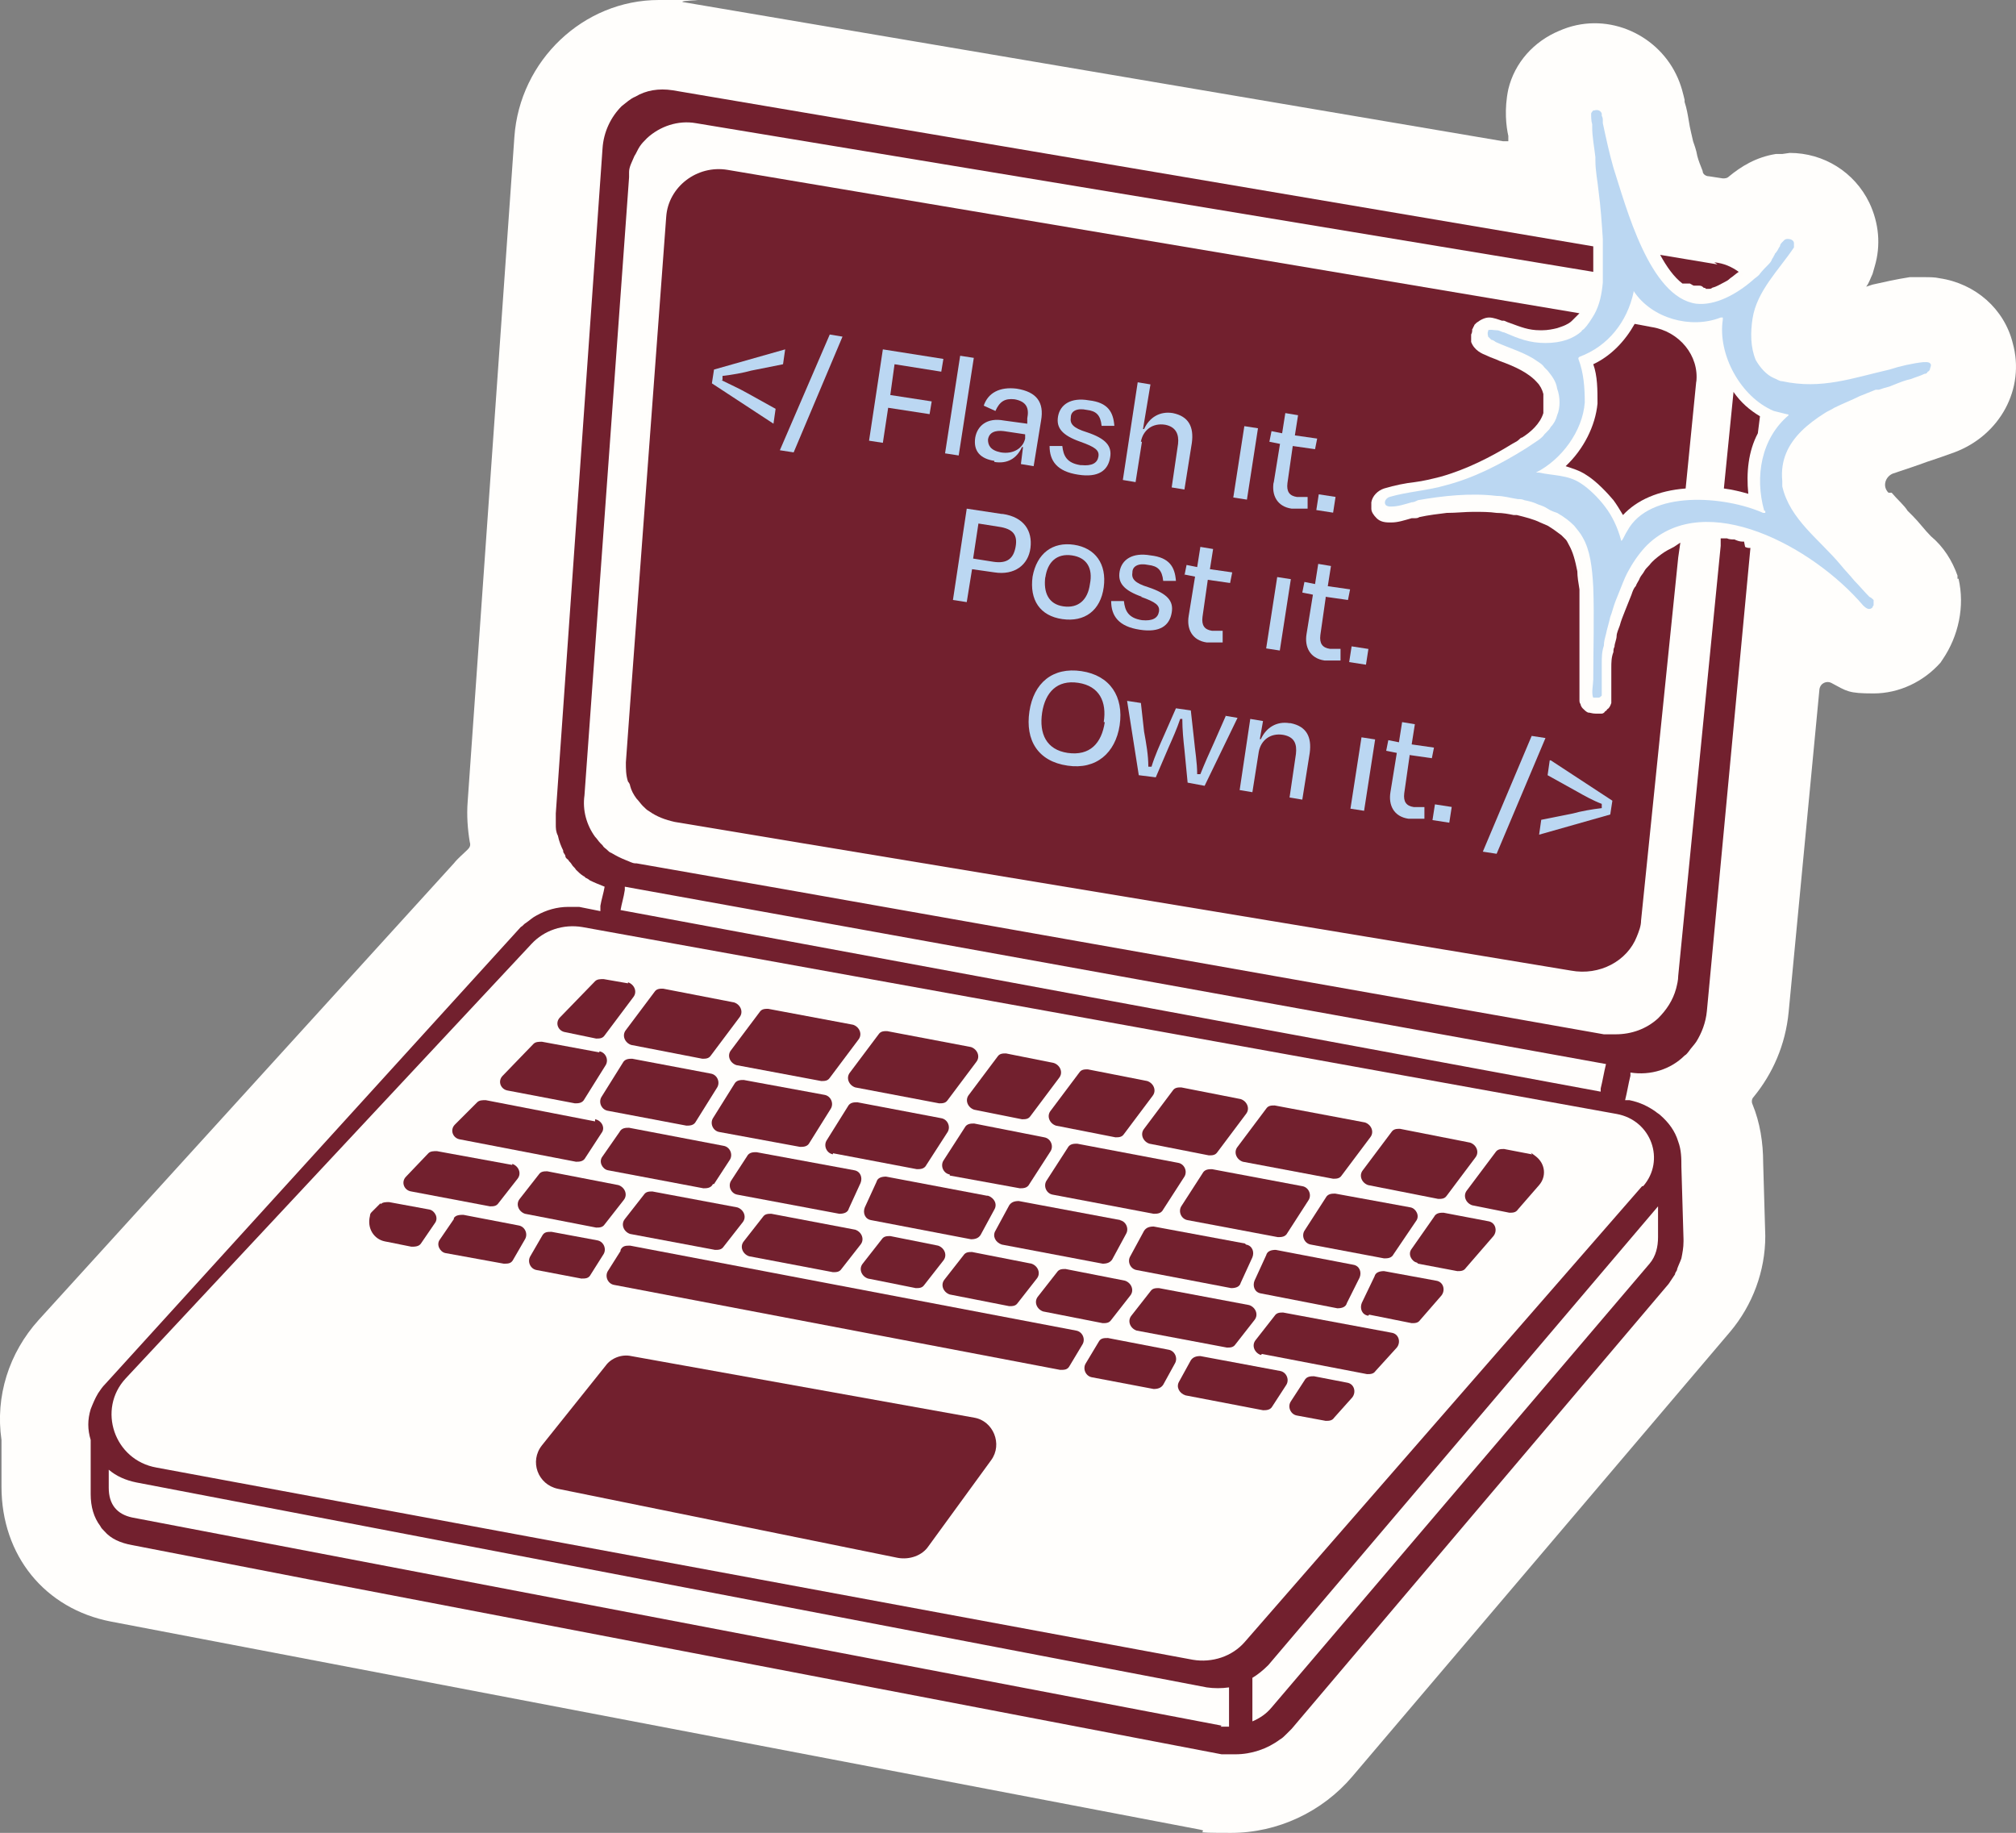 <?xml version="1.0" encoding="UTF-8"?>
<svg id="Laag_1" data-name="Laag 1" xmlns="http://www.w3.org/2000/svg" viewBox="0 0 189.85 172.6">
  <rect x="0" y="0" width="189.85" height="172.6" fill="#808080" stroke="none"/>
  <defs>
    <style>
      .cls-1 {
        fill: #fffdfb;
      }

      .cls-2 {
        fill: #bbd7f2;
      }

      .cls-3 {
        fill: #fffefc;
      }

      .cls-4 {
        fill: #72202e;
      }
    </style>
  </defs>
  <path class="cls-3" d="M178.14,46.4c.5.6,1.2,1.2,1.5,1.7l.5.5c.6.6,1.1,1.3,1.7,1.9,1.2,1,2,2.3,2.5,3.7v.3h.1c.6,2.6,0,5.4-1.5,7.6h0l-.2.3c-1.6,1.8-3.9,2.9-6.3,2.9s-2.5-.2-4-1c-.4-.2-1,0-1.1.6l-2.9,30.4c-.3,3.1-1.5,5.8-3.3,8-.2.2-.2.5-.1.7.7,1.7,1,3.6,1,5.5l.2,6.9c0,3.3-1.2,6.5-3.3,9l-35.6,41.9c-2.8,3.3-7,5.3-11.4,5.3s-1.9-.1-2.9-.3l-102.6-19.6c-6.2-1.2-10.3-6.2-10.3-12.7v-4.4c-.6-4.1.7-8.2,3.5-11.3l39.1-43c.4-.5.9-.9,1.3-1.3.2-.2.3-.4.2-.7-.2-1.2-.3-2.5-.2-3.8l4.4-62.6c.5-7.2,6.5-12.9,13.6-12.9s1.5,0,2.3.2l77.2,13.1h.5v-.5c-.2-.9-.4-2.5,0-4.4.6-2.5,2.4-4.5,4.8-5.5,4.3-1.9,9.1.2,11,4.1.5,1,.7,2,.8,2.4v.2c.2.6.3,1.2.4,1.8.1.7.3,1.4.4,1.9.1.3.3.8.4,1.4.1.4.3.9.5,1.4,0,.3.3.5.6.5l1.3.2c.2,0,.4,0,.6-.2,1.1-.9,2.5-1.8,4.4-2.1h.6l.7-.1c3.2,0,6.1,1.8,7.5,4.7.9,1.9,1.1,4,.5,6l-.2.7c-.2.4-.3.8-.6,1.2l.6-.2c.9-.2,2.2-.5,3.5-.7h1.4c.4,0,1,0,1.4.1,3.4.5,6.1,2.9,6.9,6.1,1.2,4.3-1.2,8.7-5.5,10.3-.8.3-1.7.6-2.6.9-.8.3-2,.7-3.2,1.1-.7.3-1,1.2-.4,1.8h.3Z"/>
  <path class="cls-1" d="M164.04,25.8c-.2.2-.5.4-.8.6-.2.1-.4.3-.6.4-.3.2-.7.4-1.1.5-.1,0-.2,0-.3.1h-.5c-.1,0-.3-.1-.4-.2h-.5c-.1,0-.3,0-.4-.1h-.7c-.8-.7-1.5-1.7-2.1-2.8l5.4.9c.8.1,1.6.5,2.3.9l-.3-.3h0Z"/>
  <path class="cls-1" d="M139.04,30.9c0,.2,0,.3-.1.5v.7c.3.8,1,1.1,1.5,1.3.4.2.8.3,1.2.5,1.4.5,2.7,1.1,3.5,2,.3.3.5.7.6,1.1v1.8c-.3,1-1.2,1.8-2,2.3-.1,0-.2.1-.3.2-.2.2-.5.3-.8.5-1.8,1.1-4.1,2.3-6.6,3-.8.2-1.6.4-2.4.5-.9.1-1.9.3-2.9.6-.6.2-1.1.7-1.2,1.3v.6c0,.3.2.6.5.9.3.2.7.4,1.2.4h.2c.6,0,1.2-.2,1.9-.4h.2c.2,0,.4-.1.5-.1.9-.2,1.8-.3,2.6-.4.9,0,1.7-.1,2.5-.1s1.5,0,2.2.1c.6,0,1.1.1,1.6.2h.3c.8.2,1.6.4,2.2.7.2.1.5.2.7.3.5.3.9.6,1.3.9.1.1.3.3.4.4.1.1.2.3.3.5.4.7.6,1.5.8,2.5,0,.5.1,1.1.2,1.7v8.8c0,.9,0,.2,0,.3v1.4s0,.2.1.3c0,.1.1.3.2.4.2.2.3.3.5.4.2,0,.4.1.7.1h.6s.2,0,.3-.2c0,0,.2-.1.2-.2.2-.1.3-.3.4-.6v-3h0v-.3c0-.5,0-1,.2-1.5,0-.2,0-.3.1-.5,0-.3.2-.7.2-1s.2-.7.3-1c.1-.5.3-.9.5-1.4s.4-1,.6-1.5h0c.1-.3.2-.6.4-.8.1-.3.3-.5.4-.8.1-.2.3-.4.4-.6h0c.1-.2.3-.4.5-.6.3-.4.6-.7,1-1h0c.4-.3.8-.5,1.2-.7l-.2,1.4-3.5,34.2c0,.5-.2,1-.4,1.5-.9,2.3-3.5,3.7-6.2,3.2l-72.4-12-12-2c-.9-.2-1.7-.5-2.4-1-.2-.1-.4-.3-.6-.5s-.4-.5-.6-.7c-.3-.4-.5-.8-.6-1.2,0-.1-.1-.3-.2-.4-.2-.6-.2-1.2-.2-1.8l.4-5.5,3.4-45.9c.2-2.8,2.9-4.9,5.8-4.4l80.2,13.5h0s-.1.1-.2.2c0,0-.1.1-.2.2h0s-.2.2-.3.3c-.2.2-.4.3-.6.4-.2.1-.5.2-.8.3h0c-.4.1-.9.2-1.4.2h-.2c-1.1,0-1.8-.3-2.9-.7,0,0-.3-.1-.5-.2h-.2c-.3-.1-.8-.3-1.2-.3s-.8.2-1.2.5c0,0-.1.1-.2.2,0,0,0,.1-.1.2,0,0,0,.1-.1.2l.7-.4h0Z"/>
  <path class="cls-1" d="M156.44,24l5.4.9c.8.1,1.6.5,2.3.9-.2.2-.5.4-.8.6-.2.1-.4.3-.6.4-.3.2-.7.4-1.1.5-.1,0-.2,0-.3.1h-.2s-.1,0-.2-.1c-.1,0-.3-.1-.4-.2h-.5c-.1,0-.3,0-.4-.1h-.7c-.8-.7-1.5-1.7-2.1-2.8,0,0-.4-.2-.4-.2Z"/>
  <path class="cls-1" d="M158.04,52.5l-3.5,34.2c0,.5-.2,1-.4,1.5-.9,2.3-3.5,3.7-6.2,3.2l-72.4-12-12-2c-.9-.2-1.7-.5-2.4-1-.2-.1-.4-.3-.6-.5s-.4-.5-.6-.7c-.3-.4-.5-.8-.6-1.2,0-.1-.1-.3-.2-.4-.2-.6-.2-1.2-.2-1.8l.4-5.5,3.4-44.9c.2-2.8,2.9-4.8,5.9-4.4l80.1,12.4s-.1.1-.2.2-.1.1-.2.2c0,0-.2.2-.3.3-.2.2-.4.3-.6.4-.2.1-.5.2-.8.3h0c-.4.1-.9.2-1.4.2h-.2c-1.1,0-1.8-.3-2.9-.7,0,0-.3-.1-.5-.2h-.2c-.3-.1-.8-.3-1.2-.3s-.8.2-1.2.5c0,0-.1,0-.2.2,0,0,0,.1-.2.2v.2c0,.1-.1.3-.1.5v.7c.3.8,1,1.1,1.5,1.3.4.2.8.3,1.2.5,1.4.5,2.7,1.1,3.5,2,.3.3.5.7.6,1.1,0,.2,0,.3.1.5v1.3c-.3,1-1.2,1.8-2,2.3-.1,0-.2.1-.3.2-.2.2-.5.3-.8.5-1.8,1.1-4.1,2.3-6.6,3-.8.2-1.6.3-2.4.5-.9.1-1.9.3-2.9.6-.6.2-1.1.7-1.2,1.3v.7c0,.3.2.6.5.9.3.2.7.4,1.2.4h.2c.6,0,1.2-.2,1.9-.4h.2c.2,0,.4-.1.5-.1.9-.2,1.8-.3,2.6-.4.9,0,1.7-.1,2.5-.1s1.5,0,2.2.1c.6,0,1.1.1,1.6.2h.3c.8.2,1.6.4,2.2.7.2.1.5.2.7.3.5.3.9.6,1.3.9.1.1.3.3.4.4.1.1.2.3.3.5.4.7.6,1.5.8,2.5,0,.5.1,1.1.2,1.7v8.7c0,.9,0,.2,0,.3v1.4s0,.2.1.3c0,.1.1.3.2.4.2.2.3.3.5.4.2,0,.4.1.7.1h.6s.2,0,.3-.2c0,0,.2-.1.2-.2.2-.1.3-.3.4-.6v-3h0v-.3c0-.5,0-1,.2-1.5,0-.2,0-.3.1-.5,0-.3.2-.7.2-1s.2-.7.3-1c.1-.5.3-.9.5-1.4s.4-1,.6-1.5h0c.1-.3.2-.6.4-.8.1-.3.3-.5.4-.8.1-.2.3-.4.4-.6h0c.1-.2.3-.4.5-.6.3-.4.6-.7,1-1h0c.5-.3,1.1.2,1,.8l.6-.4h0Z"/>
  <path class="cls-4" d="M52.54,140.2l32,6.5c1.1.2,2.3-.2,2.9-1.1l5.9-8.1c1.1-1.5.2-3.7-1.6-4l-32.3-5.8c-.9-.2-1.9.2-2.4.9l-6,7.5c-1.2,1.5-.4,3.7,1.5,4.1h0Z"/>
  <path class="cls-4" d="M67.24,111.5l1.5-2.3c.3-.5,0-1.2-.6-1.3l-8.9-1.7c-.3,0-.7,0-.9.4l-1.6,2.3c-.4.5,0,1.2.5,1.3l9,1.7c.3,0,.7,0,.9-.4h.1Z"/>
  <path class="cls-4" d="M114.64,108.5l2.7-3.6c.4-.5.1-1.2-.5-1.4l-5.6-1.1c-.3,0-.6,0-.8.3l-2.7,3.6c-.4.5-.1,1.2.5,1.4l5.6,1.1c.3,0,.6,0,.8-.3Z"/>
  <path class="cls-4" d="M80.54,115.8l-7.9-1.5c-.3,0-.6,0-.8.3l-1.8,2.3c-.4.5-.1,1.2.5,1.4l7.9,1.5c.3,0,.6,0,.8-.3l1.8-2.3c.4-.5.1-1.2-.5-1.4Z"/>
  <path class="cls-4" d="M69.44,113.7l-8-1.5c-.3,0-.6,0-.8.3l-1.8,2.3c-.4.5-.1,1.2.5,1.4l8,1.5c.3,0,.6,0,.8-.3l1.8-2.3c.4-.5.1-1.2-.5-1.4Z"/>
  <path class="cls-4" d="M49.44,114.3l6.7,1.3c.3,0,.6,0,.8-.3l1.8-2.3c.4-.5.1-1.2-.5-1.4l-6.7-1.3c-.3,0-.6,0-.8.3l-1.8,2.3c-.4.5-.1,1.2.5,1.4Z"/>
  <path class="cls-4" d="M88.34,117.3l-4.5-.9c-.3,0-.6,0-.8.3l-1.8,2.3c-.4.5-.1,1.2.5,1.4l4.5.9c.3,0,.6,0,.8-.3l1.8-2.3c.4-.5.1-1.2-.5-1.4Z"/>
  <path class="cls-4" d="M105.94,120.6l-5.6-1.1c-.3,0-.6,0-.8.3l-1.8,2.3c-.4.5-.1,1.2.5,1.4l5.6,1.1c.3,0,.6,0,.8-.3l1.8-2.3c.4-.5.1-1.2-.5-1.4Z"/>
  <path class="cls-4" d="M132.84,113.7l-7.1-1.3c-.3,0-.7,0-.9.4l-2,3.1c-.3.5,0,1.2.6,1.3l6.9,1.3c.3,0,.7,0,.9-.4l2.1-3.1c.4-.5,0-1.2-.5-1.3Z"/>
  <path class="cls-4" d="M126.34,110.7l2.7-3.6c.4-.5.1-1.2-.5-1.4l-8.5-1.6c-.3,0-.6,0-.8.3l-2.7,3.6c-.4.5-.1,1.2.5,1.4l8.5,1.6c.3,0,.6,0,.8-.3Z"/>
  <path class="cls-4" d="M117.64,122.9l-8.5-1.6c-.3,0-.6,0-.8.3l-1.8,2.3c-.4.5-.1,1.2.5,1.4l8.5,1.6c.3,0,.6,0,.8-.3l1.8-2.3c.4-.5.1-1.2-.5-1.4Z"/>
  <path class="cls-4" d="M127.44,119.1l-7.3-1.4c-.4,0-.8.1-.9.5l-1.1,2.4c-.2.5,0,1.1.6,1.2l7.2,1.4c.4,0,.8-.1.9-.5l1.2-2.4c.2-.5,0-1.1-.6-1.2h0Z"/>
  <path class="cls-4" d="M97.14,119l-5.6-1.1c-.3,0-.6,0-.8.3l-1.8,2.3c-.4.5-.1,1.2.5,1.4l5.6,1.1c.3,0,.6,0,.8-.3l1.8-2.3c.4-.5.1-1.2-.5-1.4Z"/>
  <path class="cls-4" d="M57.24,104.6l7.4,1.4c.3,0,.7,0,.9-.4l2-3.2c.3-.5,0-1.2-.6-1.3l-7.4-1.4c-.3,0-.7,0-.9.4l-2,3.2c-.3.5,0,1.2.6,1.3Z"/>
  <path class="cls-4" d="M69.44,112.5l9.6,1.8c.4,0,.8-.1.9-.5l1.1-2.4c.2-.5,0-1.1-.6-1.2l-9.2-1.7c-.3,0-.7,0-.9.4l-1.5,2.3c-.3.5,0,1.2.6,1.3h0Z"/>
  <path class="cls-4" d="M105.54,114.9l-9.6-1.8c-.4,0-.7.1-.9.4l-1.3,2.4c-.3.5,0,1.1.6,1.3l9.5,1.8c.4,0,.7-.1.9-.4l1.3-2.4c.3-.5,0-1.2-.6-1.3h.1Z"/>
  <path class="cls-4" d="M92.94,112.6l-9.5-1.8c-.4,0-.8.1-.9.5l-1.1,2.4c-.2.5,0,1.1.6,1.2l9.4,1.8c.4,0,.7-.1.9-.4l1.3-2.4c.3-.5,0-1.1-.6-1.3,0,0-.1,0-.1,0Z"/>
  <path class="cls-4" d="M136.24,112.6l2.7-3.6c.4-.5.1-1.2-.5-1.4l-6.6-1.3c-.3,0-.6,0-.8.3l-2.7,3.6c-.4.5-.1,1.2.5,1.4l6.6,1.3c.3,0,.6,0,.8-.3Z"/>
  <path class="cls-4" d="M117.24,117.1l-8.6-1.6c-.4,0-.7.1-.9.4l-1.3,2.4c-.3.5,0,1.2.6,1.3l8.9,1.7c.4,0,.8-.1.9-.5l1.1-2.4c.2-.5,0-1.1-.6-1.2,0,0-.1-.1-.1-.1Z"/>
  <path class="cls-4" d="M122.64,111.7l-8.5-1.6c-.3,0-.7,0-.9.4l-2,3.1c-.3.5,0,1.2.6,1.3l8.5,1.6c.3,0,.7,0,.9-.4l2-3.1c.3-.5,0-1.2-.6-1.3Z"/>
  <path class="cls-4" d="M78.44,108.6l7.9,1.5c.3,0,.7,0,.9-.4l2-3.1c.3-.5,0-1.2-.6-1.3l-7.9-1.5c-.3,0-.7,0-.9.4l-2,3.2c-.3.5,0,1.2.6,1.3v-.1Z"/>
  <path class="cls-4" d="M67.74,106.6l7.6,1.4c.3,0,.7,0,.9-.4l2-3.2c.3-.5,0-1.2-.6-1.3l-7.6-1.4c-.3,0-.7,0-.9.4l-2,3.2c-.3.5,0,1.2.6,1.3Z"/>
  <path class="cls-4" d="M89.44,110.7l6.6,1.2c.3,0,.7,0,.9-.4l2-3.1c.3-.5,0-1.2-.6-1.3l-6.6-1.3c-.3,0-.7,0-.9.4l-2,3.1c-.3.5,0,1.2.6,1.3v.1Z"/>
  <path class="cls-4" d="M99.14,112.5l9.5,1.8c.3,0,.7,0,.9-.4l2-3.1c.3-.5,0-1.2-.6-1.3l-9.5-1.8c-.3,0-.7,0-.9.4l-2,3.1c-.3.5,0,1.2.6,1.3Z"/>
  <path class="cls-4" d="M105.84,106.8l2.7-3.6c.4-.5.1-1.2-.5-1.4l-5.6-1.1c-.3,0-.6,0-.8.3l-2.7,3.6c-.4.5-.1,1.2.5,1.4l5.6,1.1c.3,0,.6,0,.8-.3Z"/>
  <path class="cls-4" d="M103.44,126.4l-1.2,2c-.3.5,0,1.2.6,1.3l5.8,1.1c.4,0,.7-.1.9-.4l1.1-2c.3-.5,0-1.2-.6-1.3l-5.7-1.1c-.4,0-.7,0-.9.4Z"/>
  <path class="cls-4" d="M112.14,128.1l-1.1,2c-.3.5,0,1.1.6,1.3l7.3,1.4c.3,0,.7,0,.9-.4l1.3-2c.3-.5,0-1.2-.6-1.3l-7.5-1.4c-.4,0-.7.1-.9.4Z"/>
  <path class="cls-4" d="M51.04,116.4l-1.1,1.9c-.3.5,0,1.2.6,1.3l4.2.8c.4,0,.7,0,.9-.4l1.2-1.9c.3-.5,0-1.2-.6-1.3l-4.3-.8c-.4,0-.7,0-.9.4Z"/>
  <path class="cls-4" d="M58.44,117.8l-1.2,1.9c-.3.5,0,1.2.6,1.3l42,8c.4,0,.7,0,.9-.4l1.2-2c.3-.5,0-1.2-.6-1.3l-42-8c-.4,0-.7,0-.9.4,0,0,0,.1,0,.1Z"/>
  <path class="cls-4" d="M128.94,123.8l4,.8c.3,0,.6,0,.8-.3l2-2.3c.4-.5.2-1.3-.5-1.4l-4.9-.9c-.4,0-.8.1-.9.5l-1.2,2.5c-.2.5,0,1.1.6,1.2l.1-.1h0Z"/>
  <path class="cls-4" d="M133.54,119l3.7.7c.3,0,.6,0,.8-.3l2.6-3c.4-.5.2-1.3-.5-1.4l-4.2-.8c-.3,0-.7,0-.9.4l-2.1,3c-.4.5,0,1.2.5,1.3l.1.1h0Z"/>
  <path class="cls-4" d="M144.24,108.7l-2.6-.5c-.3,0-.6,0-.8.3l-2.7,3.6c-.4.5-.1,1.2.5,1.4l3.5.7c.3,0,.6,0,.8-.3l2-2.3c.7-.8.6-2-.3-2.7s-.2-.1-.4-.2Z"/>
  <path class="cls-4" d="M42.74,114.8l-1.3,1.9c-.4.5,0,1.2.5,1.3l5.5,1c.4,0,.7,0,.9-.4l1.1-1.9c.3-.5,0-1.2-.6-1.3l-5.2-1c-.3,0-.7,0-.9.3v.1Z"/>
  <path class="cls-4" d="M118.84,127.5l9.9,1.9c.3,0,.6,0,.8-.3l2-2.2c.4-.5.2-1.3-.5-1.4l-10.2-1.9c-.3,0-.6,0-.8.3l-1.8,2.3c-.4.5-.1,1.2.5,1.4,0,0,.1-.1.1-.1Z"/>
  <path class="cls-4" d="M122.14,133.3l2.7.5c.3,0,.6,0,.8-.3l1.7-1.9c.4-.5.2-1.3-.5-1.4l-3.1-.6c-.3,0-.7,0-.9.4l-1.3,2c-.3.5,0,1.2.6,1.3h0Z"/>
  <path class="cls-4" d="M78.14,101.5l2.7-3.6c.4-.5.1-1.2-.5-1.4l-8-1.5c-.3,0-.6,0-.8.3l-2.7,3.6c-.4.5-.1,1.2.5,1.4l8,1.5c.3,0,.6,0,.8-.3Z"/>
  <path class="cls-4" d="M89.24,103.6l2.7-3.6c.4-.5.1-1.2-.5-1.4l-7.9-1.5c-.3,0-.6,0-.8.3l-2.7,3.6c-.4.5-.1,1.2.5,1.4l7.9,1.5c.3,0,.6,0,.8-.3Z"/>
  <path class="cls-4" d="M66.94,99.4l2.7-3.6c.4-.5.1-1.2-.5-1.4l-6.7-1.3c-.3,0-.6,0-.8.3l-2.7,3.6c-.4.5-.1,1.2.5,1.4l6.7,1.3c.3,0,.6,0,.8-.3Z"/>
  <path class="cls-4" d="M97.04,105.1l2.7-3.6c.4-.5.1-1.2-.5-1.4l-4.5-.9c-.3,0-.6,0-.8.3l-2.7,3.6c-.4.5-.1,1.2.5,1.4l4.5.9c.3,0,.6,0,.8-.3Z"/>
  <path class="cls-4" d="M48.24,109.7l-7.1-1.3c-.3,0-.6,0-.8.2l-2.1,2.2c-.5.5-.2,1.3.5,1.4l7.4,1.4c.3,0,.6,0,.8-.3l1.8-2.3c.4-.5.1-1.2-.5-1.4v.1h0Z"/>
  <path class="cls-4" d="M59.14,92.6l-2.3-.4c-.3,0-.6,0-.8.2l-3.3,3.4c-.5.5-.2,1.3.5,1.4l2.9.6c.3,0,.6,0,.8-.3l2.7-3.6c.4-.5.1-1.2-.5-1.4,0,0,0,.1,0,.1Z"/>
  <path class="cls-4" d="M56.04,105.6l-10.3-2c-.3,0-.6,0-.8.2l-2.1,2.1c-.5.5-.2,1.3.5,1.4l10.9,2.1c.3,0,.7,0,.9-.4l1.5-2.3c.4-.5,0-1.2-.6-1.3v.2h0Z"/>
  <path class="cls-4" d="M35.84,113.3l-.8.8c-.1.1-.2.2-.2.4-.3,1.2.4,2.2,1.4,2.4l2.5.5c.3,0,.7,0,.9-.3l1.3-1.9c.4-.5,0-1.2-.5-1.3l-3.8-.7c-.3,0-.6,0-.8.2,0,0,0-.1,0-.1Z"/>
  <path class="cls-4" d="M56.44,99.1l-5.4-1c-.3,0-.6,0-.8.2l-2.9,3c-.5.5-.2,1.3.5,1.4l6.3,1.2c.3,0,.7,0,.9-.4l2-3.2c.3-.5,0-1.2-.6-1.3v.1Z"/>
  <path class="cls-4" d="M158.24,51.1l-.2,1.4-3.5,34.2c0,.5-.2,1-.4,1.5-.9,2.3-3.5,3.7-6.2,3.2l-72.4-12-12-2c-.9-.2-1.7-.5-2.4-1-.2-.1-.4-.3-.6-.5s-.4-.5-.6-.7c-.3-.4-.5-.8-.6-1.2,0-.1-.1-.3-.2-.4-.2-.6-.2-1.2-.2-1.8l.4-5.5,3.4-45.9c.2-2.8,2.9-4.9,5.8-4.4l80.2,13.5h0s-.1.1-.2.2c0,0-.1.1-.2.2h0s-.2.2-.3.3c-.2.2-.4.3-.6.4-.2.1-.5.2-.8.3h0c-.4.1-.9.2-1.4.2h-.2c-1.1,0-1.8-.3-2.9-.7,0,0-.3-.1-.5-.2h-.2c-.3-.1-.8-.3-1.2-.3s-.8.2-1.2.5c0,0-.1.1-.2.2,0,0,0,.1-.1.2,0,0,0,.1-.1.2,0,.2,0,.3-.1.5v.7c.3.8,1,1.1,1.5,1.3.4.2.8.3,1.2.5,1.4.5,2.7,1.1,3.5,2,.3.3.5.7.6,1.1v1.8c-.3,1-1.2,1.8-2,2.3-.1,0-.2.1-.3.2-.2.2-.5.3-.8.5-1.8,1.1-4.1,2.3-6.6,3-.8.2-1.6.4-2.4.5-.9.1-1.9.3-2.9.6-.6.2-1.1.7-1.2,1.3v.6c0,.3.2.6.5.9h0c.3.3.7.4,1.2.4h.2c.6,0,1.2-.2,1.9-.4h.2c.2,0,.4,0,.5-.1.9-.2,1.8-.3,2.6-.4.9,0,1.7-.1,2.5-.1s1.5,0,2.2.1c.6,0,1.1.1,1.6.2h.3c.8.2,1.6.4,2.2.7.2.1.5.2.7.3.5.3.9.6,1.3.9.1.1.3.3.4.4.1.1.2.3.3.5.4.7.6,1.5.8,2.5,0,.5.1,1.1.2,1.7v8.8c0,.9,0,.2,0,.3v1.4s0,.2.1.3c0,.1.1.3.2.4.2.2.3.3.5.4.2,0,.4.1.7.1h.6s.2,0,.3-.2c0,0,.2-.1.2-.2.2-.1.3-.3.4-.6v-3h0v-.3c0-.5,0-1,.2-1.5,0-.2,0-.3.1-.5,0-.3.2-.7.2-1s.2-.7.3-1c.1-.4.3-.9.5-1.4s.4-1,.6-1.5h0c.1-.3.2-.6.4-.8.1-.3.3-.5.4-.8.1-.2.3-.4.4-.6h0c.1-.2.3-.4.5-.6.3-.4.7-.7,1.1-1h0c.4-.3.8-.5,1.2-.7l.6-.4h0Z"/>
  <path class="cls-4" d="M159.74,35.9l-1,10.1c-2.6.2-4.6,1.1-5.9,2.5-.3-.5-.6-1-.9-1.4-.5-.6-1.6-1.8-2.6-2.4-.6-.4-1.3-.6-1.9-.8,1.7-1.6,2.8-3.8,3-5.9,0-1.3,0-2.6-.4-3.7,1.7-.8,3-2.2,3.9-3.8l1.6.3c2.6.4,4.5,2.7,4.2,5.2v-.1h0Z"/>
  <path class="cls-4" d="M161.74,24.9l-5.4-.9c.6,1.1,1.3,2.1,2.1,2.7h.7c.2.1.3.2.4.2h.5c.2,0,.3.1.4.2,0,0,.2,0,.2.1h.3c.1,0,.2,0,.3-.1.4-.1.7-.3,1.1-.5.2-.1.4-.2.6-.4.3-.2.5-.4.8-.6-.7-.5-1.4-.8-2.3-.9l.3.2h0ZM163.24,37l-.9,9c.8.1,1.6.3,2.3.5-.2-2,0-4,.9-5.7h0l.2-1.6c-1-.6-1.8-1.3-2.5-2.3v.1ZM164.24,51h-.2c-.2,0-.5-.1-.7-.2-.2,0-.5,0-.7-.1h-.6v.7l-4,40.5h0c0,.4-.1.8-.2,1.2-.3,1.1-.9,2-1.7,2.8-1.1,1-2.5,1.5-4,1.5s-.7,0-1.1,0l-77.4-13.7-13.7-2.4h-.1c-.3,0-.6-.2-.9-.3h0c-.5-.2-.9-.4-1.4-.7-.1,0-.3-.2-.4-.3-.1-.1-.3-.2-.4-.4,0,0-.1-.1-.2-.2-.2-.2-.3-.4-.5-.6-.8-1.1-1.2-2.5-1-3.9h0l4.2-58.2v-.5c0-.5.3-1,.5-1.5h0c.2-.3.3-.6.5-.9s.4-.5.7-.8c1.2-1.1,2.9-1.7,4.6-1.4l84.5,14h0v-2.4h0L63.34,8.5c-1.3-.2-2.5,0-3.5.6h0c-.5.2-.9.6-1.3.9-1,1-1.7,2.4-1.8,4l-4.4,62.6v1c0,.4,0,.7.2,1.1.1.5.3,1,.5,1.4v.1c0,.1.2.3.2.4,0,.2.2.3.3.4,0,.1.2.2.3.4.1.2.3.3.4.5.2.2.4.4.7.6.1,0,.2.2.3.2,0,0,.2.1.3.2.4.2.9.4,1.4.6-.1.6-.3,1.2-.4,1.8v.5h0l-2-.4h-1c-1.1,0-2.1.3-3,.8-.4.2-.7.5-1,.7-.2.1-.3.3-.5.4l-39.1,43c-.3.3-.5.6-.7.9h0c-.3.5-.5,1-.7,1.5-.3,1-.3,1.9,0,2.9v5.1c0,1.2.3,2.2.9,3,.1.2.2.3.4.5.6.7,1.5,1.1,2.6,1.3l16.5,3.2,86.1,16.5h1.3c1.5,0,3-.5,4.2-1.4.2-.1.4-.3.6-.5s.4-.4.5-.5l35.5-41.9c.2-.3.4-.6.6-.9,0-.2.2-.3.2-.5.1-.3.3-.7.4-1,.1-.5.2-1,.2-1.6v-.2l-.2-6.8c0-.8,0-1.6-.3-2.4-.3-1-.9-1.8-1.7-2.5-.1-.1-.3-.2-.4-.3-.7-.5-1.5-.9-2.5-1.1h-.4c.2-.8.3-1.5.5-2.3v-.3h0c1.9.3,3.8-.3,5.1-1.6.2-.1.3-.3.4-.4.2-.3.5-.6.7-.9.5-.8.9-1.8,1-2.9l4.1-43.6c-.2,0-.3,0-.5-.1l-.1-.5h0ZM58.84,83.8v-.3h0l92.4,16.7c-.2.8-.3,1.5-.5,2.3v.3h0l-92.3-17.1c.1-.6.3-1.2.4-1.9ZM115.04,162.5l-102.6-19.6c-1.4-.3-2.2-1.2-2.2-2.8v-1.7c.7.6,1.6,1,2.6,1.2l100.8,19.3c.7.1,1.4.1,2.1,0v3.7h-.8l.1-.1h0ZM156.14,113.7v2.8c0,.9-.2,1.8-.8,2.5l-35.6,41.8c-.5.6-1.1,1-1.8,1.3v-4.1c.5-.3,1-.7,1.5-1.2l36.7-43.2s0,.1,0,.1ZM154.64,111.7l-37.4,42.9c-1.2,1.4-3.1,2-4.9,1.7l-97.6-18.1c-4-.7-5.6-5.5-2.9-8.4l38.2-40.9c1.2-1.3,3-1.9,4.8-1.6l97.4,17.6c3.3.6,4.6,4.4,2.5,6.8,0,0-.1,0-.1,0Z"/>
  <path class="cls-2" d="M68.04,35.8v-.4c.9-.1,2-.3,2.7-.5l3-.6.2-1.4-6.7,1.9-.2,1.3,5.8,3.8.2-1.4-2.7-1.5c-.7-.4-1.6-.8-2.4-1.2,0,0,.1,0,.1,0Z"/>
  <polygon class="cls-2" points="73.44 42.4 74.74 42.6 79.34 31.7 78.14 31.5 73.44 42.4"/>
  <polygon class="cls-2" points="81.84 41.5 83.14 41.7 83.64 38.4 87.54 39 87.74 37.8 83.84 37.2 84.24 34.3 88.64 35 88.84 33.8 83.14 32.9 81.84 41.5"/>
  <rect class="cls-2" x="85.69" y="37.54" width="9.3" height="1.3" transform="translate(38.79 121.63) rotate(-81.2)"/>
  <path class="cls-2" d="M93.64,43.5c1.2.2,2.1-.3,2.6-1.4h.1l-.2,1.6,1.2.2.7-4.3c.3-1.7-.4-2.7-2.3-3-1.6-.2-2.7.4-3.1,1.6l1.1.5c.4-.9.9-1.2,1.8-1.1,1.1.2,1.4.8,1.2,1.8v.5l-2.2-.3c-1.6-.3-2.5.5-2.7,1.6-.2,1.3.5,2,1.8,2.2v.1ZM94.54,40.6l2,.3v.4c-.2.9-1.1,1.5-2.3,1.3-1-.2-1.2-.7-1.2-1.2.1-.7.7-.9,1.5-.8Z"/>
  <path class="cls-2" d="M101.74,43.8c-1.3-.2-1.6-.9-1.7-1.8h-1.2c0,1.4.7,2.4,2.7,2.7,1.9.3,2.8-.4,3-1.6.2-1.1-.4-1.8-2.2-2.4-1.3-.4-1.6-.8-1.5-1.4,0-.6.6-.9,1.5-.7.9.1,1.3.5,1.4,1.5h1.2c-.1-1.3-.6-2.2-2.4-2.4-1.7-.3-2.7.4-2.9,1.5-.2,1.1.4,1.8,2.1,2.4,1.4.5,1.8.8,1.7,1.4-.1.6-.6.9-1.6.8h-.1Z"/>
  <path class="cls-2" d="M107.44,41.6c.2-1.1,1.1-1.8,2.3-1.6,1,.2,1.3.9,1.2,1.8l-.6,4.1,1.2.2.7-4.4c.2-1.5-.3-2.5-1.8-2.8-1.2-.2-2.2.4-2.7,1.5h-.1l.7-4.2-1.2-.2-1.4,9.2,1.2.2.6-3.8s-.1,0-.1,0Z"/>
  <rect class="cls-2" x="113.91" y="42.94" width="6.8" height="1.3" transform="translate(56.28 152.85) rotate(-81.2)"/>
  <path class="cls-2" d="M119.94,45.4c-.2,1.2.3,2.3,1.7,2.5h1.5v-1.1h-1c-.7-.1-1-.5-.9-1.3l.5-3.5,2.1.3.2-1-2.1-.3.3-1.9-1.2-.2-.3,1.9-1-.2-.2,1,1,.2-.6,3.7v-.1Z"/>
  <rect class="cls-2" x="124.12" y="46.61" width="1.5" height="1.6" transform="translate(58.91 163.56) rotate(-81.2)"/>
  <path class="cls-2" d="M101.84,63.2c-2.7-.4-4.5,1.1-4.9,3.8s.8,4.7,3.6,5.1c2.7.4,4.5-1.2,4.9-3.8.4-2.7-.9-4.7-3.6-5.1ZM104.04,68c-.3,2-1.4,3.2-3.5,2.9-2-.3-2.7-1.8-2.4-3.8.3-1.9,1.4-3.1,3.4-2.8,2,.3,2.7,1.8,2.4,3.7,0,0,.1,0,.1,0Z"/>
  <path class="cls-2" d="M115.44,67.4l-1.1,2.5c-.5,1.1-.9,2-1.3,3h-.3c0-1.1-.2-2.2-.3-3.3l-.3-2.7-1.4-.2-1.1,2.5c-.4.9-.9,2-1.2,3h-.3c0-1.1-.2-2.2-.4-3.3l-.3-2.7-1.3-.2,1.1,7,1.6.2,1.2-2.8c.4-.9.8-1.8,1.1-2.7h.2c0,1,.1,2,.2,2.9l.3,3.1,1.6.3,3.1-6.4-1.2-.2h.1Z"/>
  <path class="cls-2" d="M121.44,68.1c-1.2-.2-2.2.4-2.7,1.5h-.1l.3-1.7-1.2-.2-1,6.7,1.2.2.6-3.8c.2-1.1,1.1-1.8,2.3-1.6,1.1.2,1.3.9,1.2,1.8l-.6,4.1,1.2.2.7-4.4c.2-1.5-.3-2.5-1.8-2.8,0,0-.1,0-.1,0Z"/>
  <rect class="cls-2" x="124.94" y="72.24" width="6.8" height="1.3" transform="translate(36.67 188.57) rotate(-81.2)"/>
  <path class="cls-2" d="M132.74,71.1l2.1.3.2-1-2.1-.3.3-1.9-1.2-.2-.3,1.9-1-.2-.2,1,1,.2-.6,3.7c-.2,1.2.3,2.3,1.7,2.5h1.5v-1.1h-1c-.7-.1-1-.5-.9-1.3l.5-3.5v-.1Z"/>
  <rect class="cls-2" x="135.06" y="75.81" width="1.5" height="1.6" transform="translate(39.32 199.1) rotate(-81.2)"/>
  <polygon class="cls-2" points="144.24 69.3 139.64 80.2 140.94 80.4 145.54 69.5 144.24 69.3"/>
  <path class="cls-2" d="M145.94,71.6l-.2,1.4,2.7,1.5c.7.4,1.6.9,2.4,1.2v.4c-.9.1-2,.3-2.7.5l-3,.6-.2,1.4,6.7-1.9.2-1.3-5.8-3.8h-.1,0Z"/>
  <path class="cls-2" d="M94.34,48.4l-3.3-.5-1.3,8.6,1.3.2.5-3.1,2.1.3c1.9.3,3.2-.7,3.4-2.3s-.6-2.9-2.6-3.2h-.1ZM95.64,51.5c-.2,1.1-.8,1.6-2.1,1.4l-1.9-.3.5-3.3,1.9.3c1.4.2,1.8.8,1.6,1.9Z"/>
  <path class="cls-2" d="M100.04,58.3c2.1.3,3.6-.8,3.9-3s-.8-3.7-2.8-4-3.5.8-3.9,3c-.3,2.2.7,3.7,2.8,4ZM98.44,54.4c.2-1.5,1.1-2.3,2.5-2.1s2,1.2,1.7,2.7c-.2,1.5-1.1,2.3-2.5,2.1s-1.9-1.3-1.7-2.8v.1Z"/>
  <path class="cls-2" d="M107.44,56.2c1.4.5,1.8.8,1.7,1.4-.1.6-.6.9-1.6.8-1.3-.2-1.6-.9-1.7-1.8h-1.2c0,1.4.7,2.4,2.7,2.7,1.9.3,2.8-.4,3-1.6.2-1.1-.4-1.8-2.2-2.4-1.3-.4-1.6-.8-1.5-1.4,0-.6.6-.9,1.5-.7.9.1,1.3.5,1.4,1.5h1.2c-.1-1.3-.6-2.2-2.4-2.4-1.7-.3-2.7.4-2.9,1.5-.2,1.1.4,1.8,2.1,2.4h-.1Z"/>
  <path class="cls-2" d="M111.54,54.1l1,.2-.6,3.7c-.2,1.2.3,2.3,1.7,2.5h1.5v-1.1h-1c-.7-.1-1-.5-.9-1.3l.5-3.5,2.1.3.2-1-2.1-.3.3-1.9-1.2-.2-.3,1.9-1-.2-.2,1v-.1Z"/>
  <rect class="cls-2" x="117" y="57.15" width="6.8" height="1.3" transform="translate(44.86 167.94) rotate(-81.2)"/>
  <path class="cls-2" d="M124.84,56.2l2.1.3.2-1-2.1-.3.3-1.9-1.2-.2-.3,1.9-1-.2-.2,1,1,.2-.6,3.7c-.2,1.2.3,2.3,1.7,2.5h1.5v-1.1h-1c-.7-.1-1-.5-.9-1.3l.5-3.5v-.1Z"/>
  <rect class="cls-2" x="127.21" y="60.93" width="1.5" height="1.6" transform="translate(47.38 178.74) rotate(-81.2)"/>
  <path class="cls-2" d="M181.74,34.1h-.6c-1,.1-2.3.4-3.2.7-3.5.8-6.4,1.9-10.1,1.1-.3,0-.5-.2-.8-.3-.7-.3-1.3-1-1.7-1.7-.5-1.2-.5-2.6-.3-3.9.4-2.6,2.5-4.6,3.9-6.7v-.4c0-.2-.2-.4-.6-.4,0,0-.2,0-.3.1l-.1.1-.1.1s-.2.2-.2.3c0,0,0,.1-.1.2-.1.2-.2.4-.4.6,0,0,0,.1-.1.2,0,.1-.2.3-.2.4-.1.2-.2.3-.3.4-.3.3-.6.6-.9,1-.2.2-.4.3-.6.5-1.5,1.3-3.5,2.4-5.3,2.2-4.4-.6-6.6-9.1-7.8-12.8-.4-1.4-.7-2.8-1-4.2v-.2c0-.2,0-.3-.1-.5v-.2h0c-.1-.3-.4-.4-.7-.3h-.1s-.2.2-.2.3c0,.3,0,.7.1,1v.3c0,.9.2,1.9.3,2.8v.3c0,1,.2,1.9.3,2.9.2,1.5.3,3,.4,4.5v4.1c-.1,1.1-.3,2.1-.8,3-.3.5-.6,1-1,1.4,0,0-.2.1-.2.2-.8.7-1.9,1.1-3.4,1.1s-2.5-.4-3.9-1c-.2,0-.4-.2-.7-.2s-.6-.1-.8,0v.1c-.1.2,0,.4,0,.5,0,0,.2.2.3.3.1,0,.3.1.4.2,1.3.6,2.8,1,3.9,1.8.3.2.5.3.7.6.1.1.2.2.3.3.4.5.8,1,.9,1.7.3.8.3,1.8,0,2.5-.1.4-.3.8-.6,1.1-.1.2-.2.3-.4.5,0,0-.1.1-.2.2-.2.3-.5.5-.8.7s-.6.4-.9.6c-2.4,1.5-4.9,2.8-7.6,3.5-1.7.5-3.6.6-5.3,1.1-.3.1-.6.5-.3.8,0,0,.2.1.3.1h.2c.6,0,1.2-.2,1.9-.4.2,0,.4-.1.6-.2,2.3-.4,4.9-.7,7.4-.4.7,0,1.3.2,2,.3.2,0,.4,0,.6.1.5.1.9.2,1.3.4.3.1.6.2.9.4s.6.3.9.4c.7.4,1.2.8,1.6,1.2.3.4.6.7.8,1.1.7,1.2.9,2.8,1,4.7.1,2.8,0,5.9,0,8.7,0,.4-.2,1.3,0,1.7h.5s.1,0,.2-.1l.1-.1v-1.9h0v-1.1c0-.6,0-1.1.2-1.7,0-.4.1-.7.2-1.1.1-.5.3-1.1.4-1.6.2-.5.3-1,.5-1.5s.4-1,.6-1.5c.2-.5.4-1,.7-1.5.5-.9,1.1-1.7,1.7-2.3,5.5-5.3,15.6.2,20.3,5.7.3.3.6.5.9.2h0s0-.1.1-.2v-.5c-.1-.1-.2-.2-.4-.3h0c-.5-.5-.9-1-1.4-1.5-.4-.5-.9-1-1.3-1.5-2-2.4-4.8-4.3-5.5-7.4v-.5c-.2-2,.6-3.5,1.8-4.7.6-.6,1.4-1.2,2.2-1.7.3-.2.6-.3.9-.5.8-.4,1.6-.7,2.4-1.1.5-.2,1-.4,1.5-.6h.3c.3-.1.6-.2,1-.3l.5-.2c.5-.2,1-.4,1.5-.5.5-.2.9-.3,1.3-.5.1,0,.2,0,.3-.2,0,0,.1,0,.2-.2,0-.1.1-.3.1-.4,0-.2-.2-.3-.5-.3h.4ZM166.24,48.1v.2h-.2c-3.6-1.6-10.7-2.2-12.8,1.7-.2.3-.3.6-.5.9h-.1v-.1c-.3-1.1-.8-2.2-1.5-3.1-.6-.8-1.5-1.7-2.3-2.2-1.2-.8-2.6-.7-3.9-1h-.3c2.4-1.2,4.4-3.9,4.6-6.6,0-1.4-.1-2.8-.6-4.1v-.1l.1-.1c2.7-1,4.5-3.3,5.1-6.1v-.1h0c1.7,2.6,5.4,3.6,8.2,2.5h.2v.2c-.5,3.3,1.7,7.3,4.8,8.6l1.2.3s.2,0,.2.1c-2.6,2.2-3.2,5.8-2.3,9h.1Z"/>
</svg>